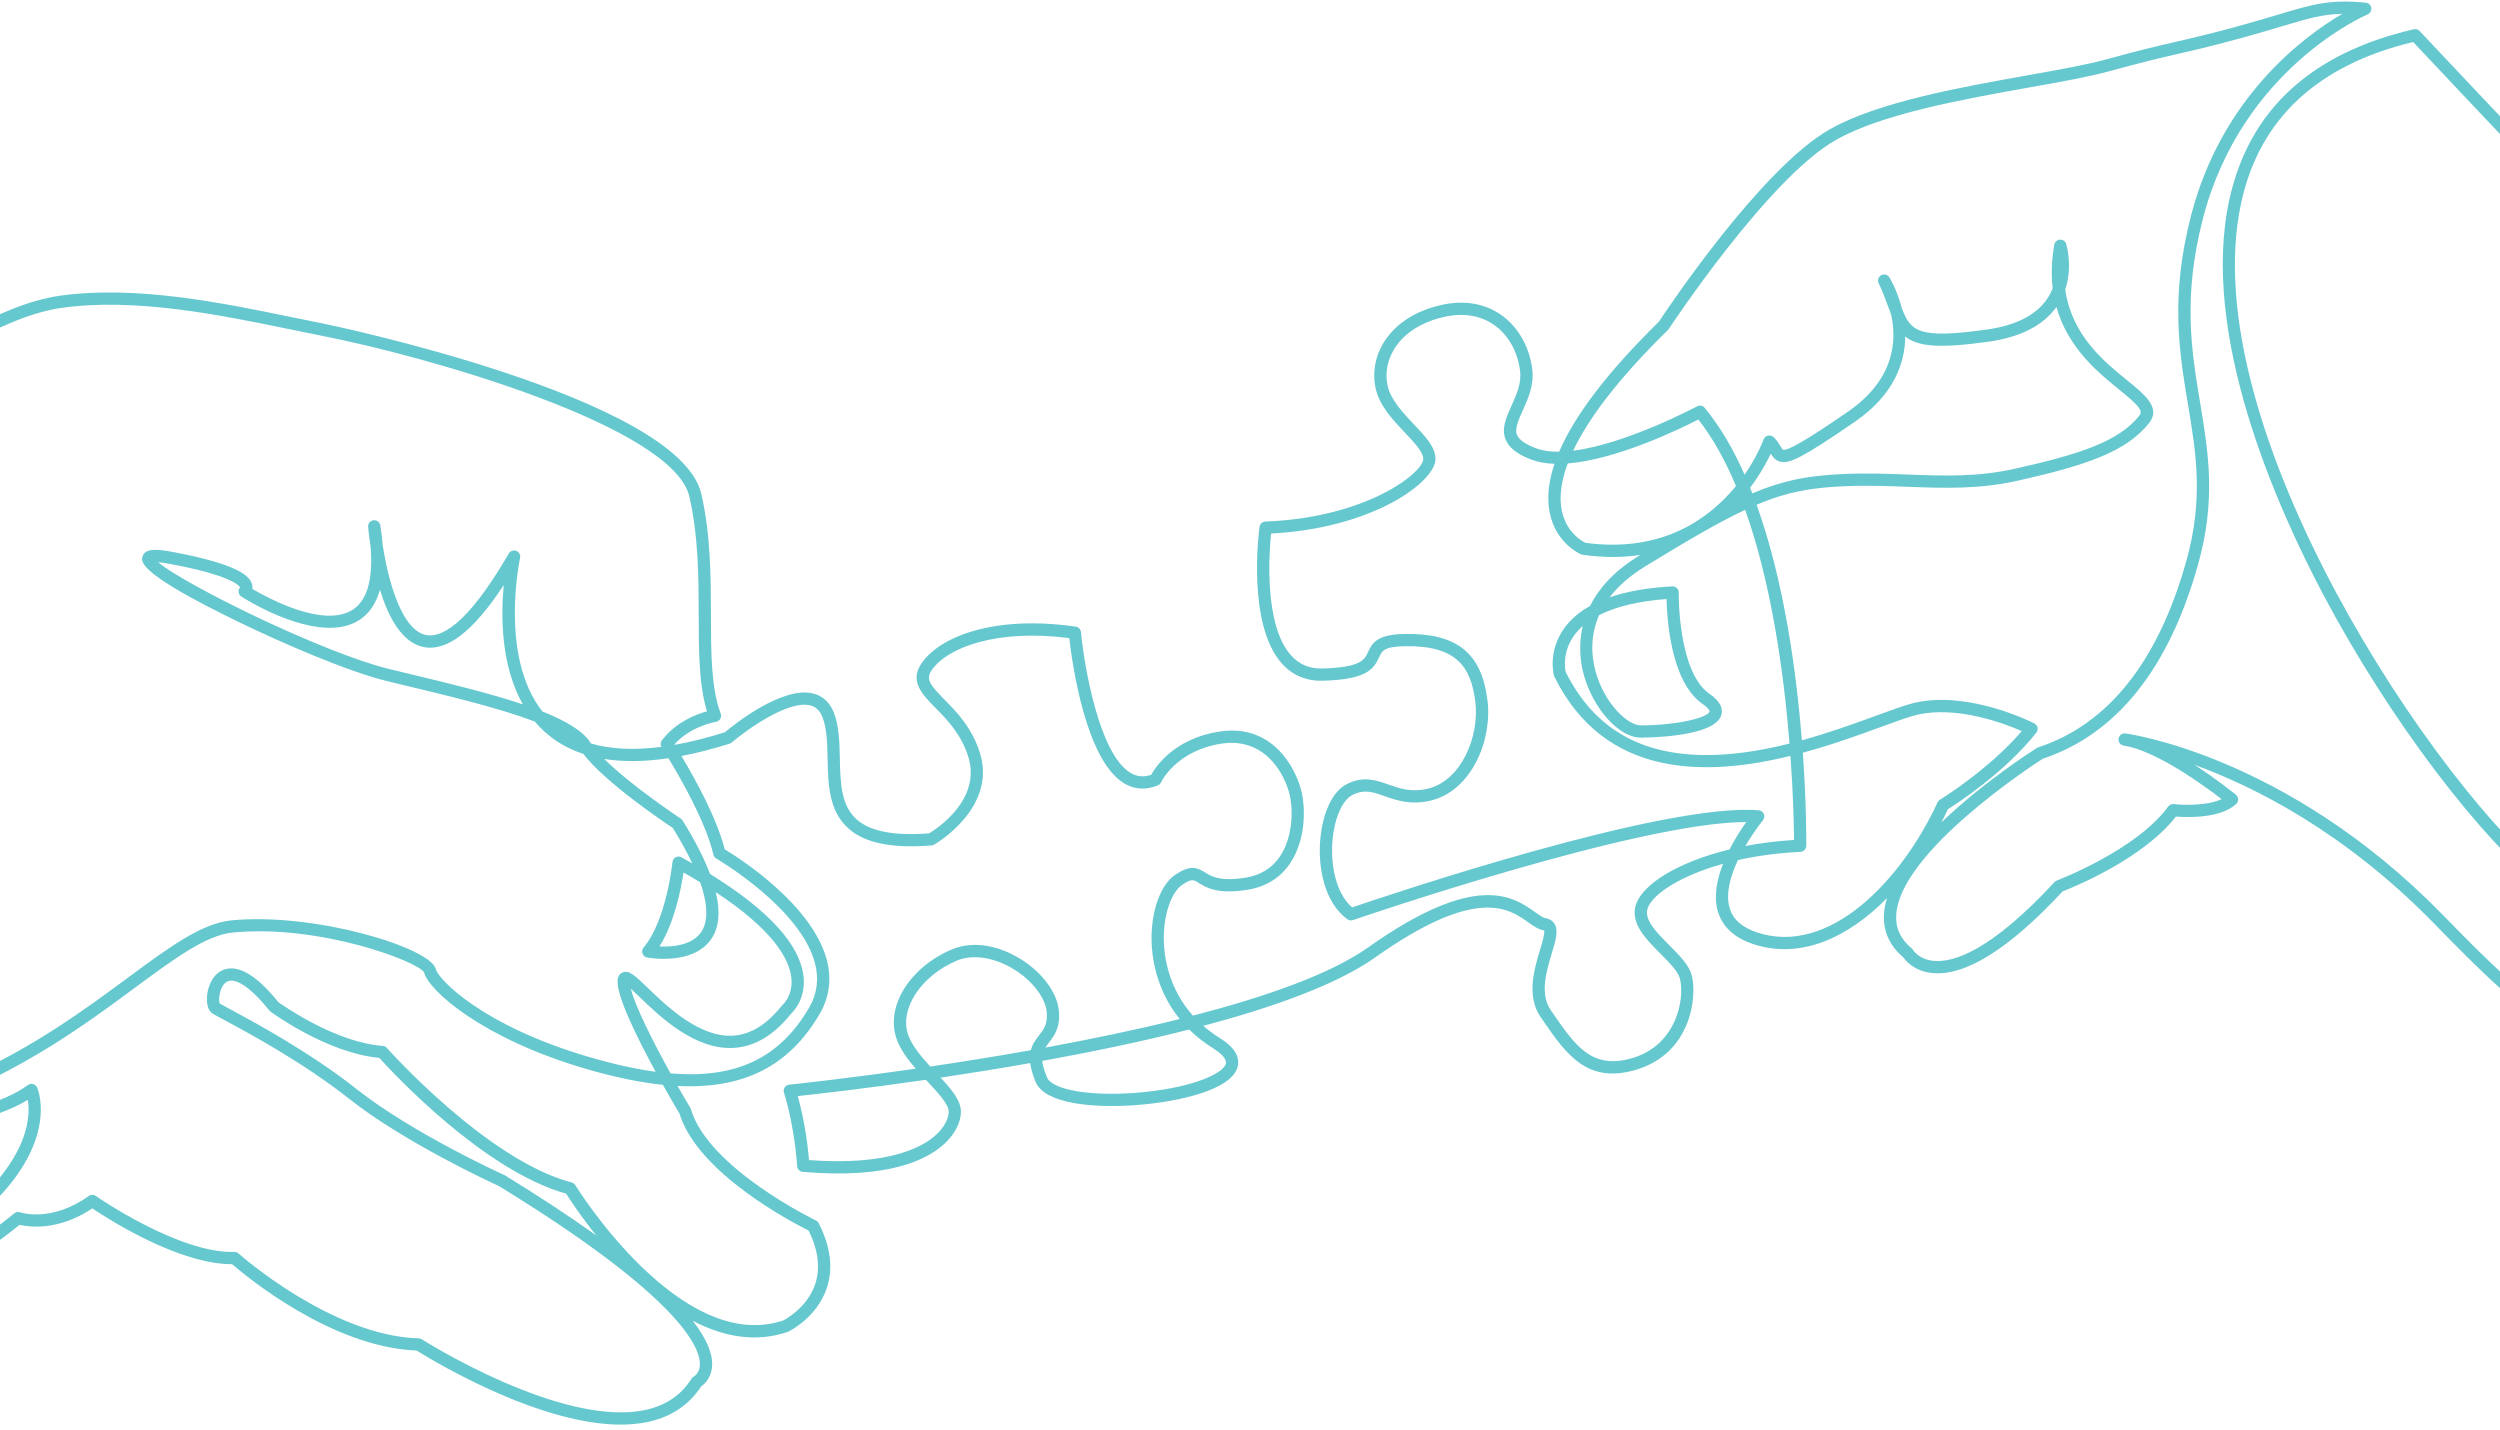 <svg width="320px" height="183px" viewBox="0 0 320 183" version="1.1" xmlns="http://www.w3.org/2000/svg"
     xmlns:xlink="http://www.w3.org/1999/xlink">
    <!-- Generator: Sketch 50 (54983) - http://www.bohemiancoding.com/sketch -->
    <desc>Created with Sketch.</desc>
    <defs></defs>
    <g id="Page-1" stroke="none" stroke-width="1" fill="none" fill-rule="evenodd">
        <g id="Mobile-Portrait-320" transform="translate(0, -1744)" fill="#65C8CE">
            <g id="Corp_prod" transform="translate(-83, 1630)">
                <g id="Page-1"
                   transform="translate(231.159, 213.759) rotate(-13) translate(-231.159, -213.759) translate(15.159, 121.759)">
                    <path d="M97.613,36.142 C100.177,39.611 115.555,52.218 123.513,56.196 L125.319,57.097 C130.179,59.519 135.122,61.983 139.01,64.375 C137.382,58.912 138.795,52.748 140.056,48.951 C134.869,53.9 130.973,55.66 128.195,54.325 C125.646,53.1 124.729,49.497 124.483,45.951 C123.62,47.553 122.48,48.618 121.068,49.136 C120.399,49.381 119.701,49.489 118.991,49.489 C113.549,49.49 107.299,43.129 107.002,42.824 C106.828,42.645 106.75,42.393 106.792,42.146 C106.827,41.939 106.944,41.755 107.114,41.636 C107.028,41.356 106.233,39.82 98.966,36.662 C98.362,36.399 97.925,36.239 97.613,36.142 M276.169,74.815 C285.511,78.349 292.404,75.32 296.596,72.072 C296.006,68.64 295.109,65.449 293.816,62.691 C291.369,63.31 282.567,65.348 276.264,64.41 C274.767,66.667 274.231,68.527 274.168,69.991 C274.042,72.913 275.782,74.499 276.169,74.815 M303.697,72.97 C305.797,72.97 307.84,73.212 310.196,73.641 C313.175,74.183 315.848,74.906 318.432,75.606 C322.821,76.795 326.965,77.918 331.939,77.95 C340.419,78.007 345.643,77.535 348.945,74.894 C349.578,74.387 349.083,73.541 347.166,71.082 C345.064,68.387 341.971,64.419 341.714,58.968 C339.532,60.906 336.342,61.703 332.229,61.34 C325.978,60.789 323.29,59.945 322.012,58.289 C321.204,61.629 318.909,65.261 313.26,67.486 C305.661,70.479 303.929,70.834 302.86,70.333 C302.255,70.051 302.025,69.516 301.864,69.045 C301.139,69.959 299.948,71.314 298.307,72.692 C298.348,72.945 298.386,73.199 298.423,73.455 C300.338,73.122 302.035,72.97 303.697,72.97 M149.075,98.502 C150.59,98.923 153.151,99.332 154.69,97.909 C155.625,97.044 156.404,95.271 155.997,91.662 C155.434,91.111 154.836,90.545 154.202,89.962 C153.438,91.911 151.647,95.955 149.075,98.502 M275.806,84.233 C273.96,86.708 273.664,89.382 273.747,91.209 C273.941,95.53 276.268,98.809 277.785,99.168 C282.127,100.197 286.377,100.178 286.812,99.441 C286.845,99.386 286.825,99.026 286.139,98.271 C282.849,94.653 284.141,86.758 284.679,84.166 C281.142,83.623 278.151,83.649 275.806,84.233 M270.002,90.357 C271.949,98.409 277.21,103.189 286.085,104.972 C289.277,105.614 292.63,105.793 295.858,105.732 C297.135,97.084 298.228,85.458 297.058,75.305 C293.551,76.056 289.198,77.392 282.958,79.478 C280.678,80.24 278.946,81.224 277.635,82.315 C279.95,82.068 282.662,82.214 285.76,82.753 C285.975,82.791 286.164,82.916 286.283,83.098 C286.402,83.281 286.44,83.505 286.387,83.716 C286.362,83.814 283.979,93.564 287.3,97.216 C288.365,98.387 288.655,99.403 288.163,100.237 C286.627,102.841 277.799,100.783 277.423,100.694 C274.783,100.068 272.381,95.757 272.179,91.28 C272.117,89.89 272.252,87.544 273.455,85.118 C272.961,85.384 272.516,85.69 272.121,86.034 C270.137,87.767 270.008,89.951 270.002,90.357 M146.802,114.652 C154.901,117.243 160.896,115.841 165.97,110.451 C167.377,108.958 168.055,107.136 167.988,105.038 C167.751,97.709 158.785,89.259 158.695,89.174 C158.536,89.026 158.446,88.818 158.446,88.601 C158.446,84.38 156.561,78.149 155.613,75.282 C152.536,75.036 149.858,74.45 147.585,73.525 C150.194,77.672 155.348,83.092 155.41,83.158 C155.489,83.24 155.549,83.339 155.586,83.447 C156.552,86.281 157.182,88.774 157.474,90.915 C163.763,97.154 166.687,102.367 166.173,106.441 C165.825,109.197 163.983,110.423 163.57,110.666 C160.837,112.837 158.118,113.723 155.487,113.3 C150.522,112.501 147.127,107.286 145.099,104.17 C144.826,103.751 144.536,103.305 144.282,102.939 C144.321,105.241 145.521,110.173 146.802,114.652 M287.405,117.239 C289.369,117.312 291.459,117.521 293.643,117.885 C293.986,116.347 294.814,112.457 295.62,107.298 C284.523,107.449 271.827,104.791 268.455,90.634 C268.443,90.584 268.436,90.533 268.434,90.482 C268.43,90.351 268.347,87.247 271.09,84.853 C272.127,83.948 273.412,83.272 274.936,82.83 C276.476,80.955 278.844,79.2 282.46,77.991 C282.538,77.965 282.617,77.939 282.695,77.912 C280.47,77.743 278.073,77.223 275.5,76.238 C275.438,76.214 275.378,76.182 275.323,76.143 C275.206,76.058 272.446,74.027 272.599,69.97 C272.67,68.087 273.339,66.119 274.6,64.074 C273.568,63.803 272.643,63.423 271.873,62.91 C270.245,61.825 269.398,60.79 269.208,59.651 C268.957,58.151 269.907,56.906 270.913,55.587 C271.854,54.351 272.828,53.075 272.99,51.458 C273.237,48.987 272.531,46.634 271.053,45.001 C269.616,43.413 267.522,42.574 264.997,42.574 C259.112,42.574 256.033,46.102 256.033,49.587 C256.033,51.409 257.181,53.364 258.194,55.088 C259.275,56.928 260.209,58.517 259.917,59.975 C259.331,62.901 250.09,66.889 237.244,64.612 C236.427,67.015 233.712,75.844 236.232,80.39 C236.998,81.772 238.167,82.603 239.806,82.931 C244.621,83.893 245.278,83.03 245.913,82.195 C246.769,81.071 247.688,80.268 251.026,80.983 C257.528,82.376 260.044,85.544 259.441,91.574 C258.912,96.858 254.751,102.514 249.4,102.514 C246.8,102.514 245.163,101.471 243.848,100.633 C242.494,99.771 241.516,99.148 239.842,99.567 C238.444,99.916 236.919,101.983 236.047,104.71 C235.198,107.36 234.864,111.196 236.589,113.575 C241.268,113.094 278.42,109.432 290.093,113.166 C290.371,113.255 290.576,113.49 290.627,113.778 C290.677,114.065 290.563,114.356 290.333,114.534 C290.302,114.558 288.91,115.641 287.405,117.239 M313.724,118.478 C313.335,118.973 312.932,119.463 312.517,119.947 C318.905,116.117 326.065,113.585 326.57,113.409 C326.631,113.388 326.694,113.374 326.757,113.368 C336.153,112.509 344.165,106.145 350.57,94.451 C354.558,87.171 354.927,81.226 355.317,74.933 C355.743,68.07 356.183,60.973 361.137,51.448 C368.37,37.54 380.347,32.351 385.811,30.639 C383.313,30.109 381.361,30.234 377.874,30.457 C376.537,30.542 375.022,30.639 373.17,30.72 C368.96,30.903 366.542,30.903 364.203,30.903 C361.881,30.903 359.479,30.903 355.304,31.084 C352.547,31.204 348.859,31.019 344.588,30.804 C336.107,30.379 325.554,29.849 319.03,31.782 C309.48,34.611 292.897,50.394 292.732,50.554 C292.69,50.592 292.646,50.627 292.598,50.656 C284.612,55.53 279.944,59.635 277.304,62.98 C284.116,63.68 293.91,61.047 294.035,61.014 C294.394,60.915 294.775,61.086 294.943,61.42 C296.341,64.214 297.327,67.437 297.993,70.899 C300.194,68.904 301.338,67.12 301.369,67.07 C301.51,66.844 301.756,66.705 302.023,66.702 C302.293,66.713 302.539,66.829 302.687,67.051 C303.02,67.551 303.175,68.018 303.3,68.395 C303.368,68.601 303.463,68.884 303.524,68.913 C304.363,69.304 309.984,67.091 312.685,66.027 C319.451,63.363 320.861,58.583 320.883,55.121 C320.831,54.785 320.784,54.43 320.737,54.057 C320.623,53.129 320.493,52.077 320.229,50.886 C320.139,50.482 320.379,50.077 320.778,49.962 C321.176,49.849 321.595,50.063 321.733,50.454 C321.749,50.499 322.34,52.23 322.392,54.635 C322.832,57.844 323.59,59.004 332.367,59.778 C336.198,60.116 339.074,59.372 340.918,57.568 C341.257,57.236 341.546,56.882 341.792,56.518 C341.974,54.848 342.429,53.056 343.244,51.139 C343.386,50.805 343.738,50.611 344.095,50.672 C344.452,50.731 344.722,51.028 344.748,51.389 C344.758,51.535 344.938,54.401 343.315,57.053 C342.819,62.955 346.077,67.134 348.403,70.118 C350.263,72.503 351.869,74.563 349.925,76.118 C346.257,79.051 340.767,79.575 331.928,79.519 C326.752,79.485 322.511,78.336 318.022,77.12 C315.469,76.428 312.829,75.713 309.916,75.183 C305.837,74.442 302.789,74.267 298.627,74.998 C299.859,85.292 298.786,96.95 297.493,105.682 C301.237,105.524 304.737,105.088 307.522,104.74 C309.716,104.467 311.448,104.251 312.608,104.251 C319.74,104.251 326.678,110.023 326.969,110.268 C327.149,110.419 327.251,110.643 327.248,110.878 C327.245,111.113 327.137,111.333 326.954,111.48 C321.898,115.525 315.074,118.01 313.724,118.478 M179.391,121.272 C183.386,121.593 187.812,121.899 192.409,122.132 C192.793,121.391 193.351,120.933 193.877,120.502 C194.649,119.869 195.316,119.321 195.493,117.724 C195.704,115.828 194.457,113.259 192.39,111.331 C190.305,109.386 187.8,108.451 185.69,108.836 C180.771,109.731 177.122,113.276 177.554,116.74 C177.734,118.177 178.543,119.774 179.391,121.272 M286.071,118.779 C284.697,120.52 283.548,122.574 283.651,124.491 C283.734,126.024 284.622,127.286 286.364,128.35 C294.606,133.386 305.757,126.166 312.631,117.33 C312.726,117.207 312.856,117.116 313.003,117.067 C313.075,117.043 319.956,114.732 325.182,110.865 C323.222,109.408 317.859,105.819 312.608,105.819 C311.545,105.819 309.856,106.029 307.716,106.296 C304.851,106.654 301.191,107.11 297.253,107.256 C296.221,113.833 295.132,118.436 295.003,118.969 C294.907,119.374 294.507,119.63 294.101,119.557 C291.197,119.029 288.499,118.795 286.071,118.779 M193.521,123.798 C193.451,124.335 193.478,125.028 193.634,125.967 C193.92,127.681 198.375,129.572 204.227,130.464 C210.868,131.475 215.681,130.711 216.332,129.423 C216.668,128.758 215.762,127.706 215.193,127.138 C214.201,126.149 213.397,125.131 212.75,124.11 C206.459,124.254 199.844,124.1 193.521,123.798 M161.573,129.45 C171.483,132.522 176.252,131.07 178.229,129.91 C179.619,129.095 180.259,128.081 180.394,127.404 C180.584,126.456 179.576,124.72 178.601,123.042 C178.554,122.962 178.508,122.881 178.461,122.8 C170.501,122.138 164.346,121.424 162.016,121.141 C162.177,124.775 161.776,128.068 161.573,129.45 M92.585,92.951 C92.786,93.143 93.202,93.508 93.714,93.957 C96.319,96.243 102.419,101.597 107.203,107.576 C112.925,114.727 123.048,122.471 123.15,122.548 C123.176,122.568 123.201,122.589 123.224,122.612 C126.932,126.256 130.151,129.633 132.872,132.727 C131.47,129.823 130.612,127.48 130.318,126.642 C120.703,121.41 112.206,106.626 110.928,104.331 C104.573,102.225 98.925,95.699 98.684,95.418 C98.639,95.366 98.601,95.308 98.572,95.246 C96.912,91.78 95.204,89.997 94.001,90.477 C93.021,90.869 92.505,92.492 92.585,92.951 M71.009,113.129 C71.227,113.129 71.44,113.219 71.593,113.388 C71.678,113.484 80.278,122.958 87.248,124.352 C87.445,124.392 87.62,124.505 87.735,124.669 C87.826,124.799 96.966,137.628 107.763,140.443 C107.9,140.479 108.026,140.552 108.125,140.654 C108.274,140.806 123.134,155.844 134.094,155.9 C134.114,155.9 134.134,155.9 134.154,155.9 C136.745,155.9 138.927,155.032 140.641,153.318 C140.744,153.216 140.873,153.143 141.014,153.11 C141.033,153.104 141.805,152.876 142.08,151.808 C142.602,149.778 141.704,142.981 122.159,123.764 C121.444,123.216 111.633,115.623 105.978,108.555 C101.28,102.684 95.253,97.395 92.68,95.136 C92.039,94.573 91.616,94.202 91.413,94 C90.663,93.25 91.16,91.779 91.331,91.346 C91.795,90.165 92.822,88.885 94.313,88.832 C96.208,88.772 98.098,90.661 99.94,94.472 C100.591,95.209 106.002,101.179 111.695,102.93 C111.891,102.99 112.056,103.125 112.154,103.305 C112.245,103.474 121.42,120.215 131.324,125.401 C131.504,125.496 131.64,125.655 131.704,125.848 C131.785,126.09 139.938,150.027 153.737,148.712 C154.114,148.615 157.13,147.77 158.765,145.111 C159.892,143.279 160.14,140.965 159.505,138.233 C157.82,136.848 147.311,127.905 146.756,119.908 C146.574,119.341 146.089,117.813 145.516,115.854 C142.709,114.894 139.689,113.5 136.426,111.673 C124.294,104.88 119.015,97.338 118.966,94.94 C118.516,93.43 107.365,85.926 96.253,84.477 C92.858,84.035 88.265,86.028 82.453,88.551 C73.39,92.487 60.965,97.881 44.144,97.881 C44.025,97.881 43.907,97.881 43.787,97.88 C52.348,99.152 61.441,99.717 66.31,97.6 C66.528,97.505 66.777,97.515 66.988,97.625 C67.198,97.735 67.347,97.935 67.393,98.167 C67.422,98.318 68.075,101.9 64.546,106.25 C59.636,112.302 46.934,119.477 14.76,121.491 C27.253,121.811 45.909,120.711 60.911,113.211 C61.155,113.089 61.445,113.103 61.677,113.248 C61.821,113.336 65.34,115.426 70.708,113.189 C70.806,113.148 70.908,113.129 71.009,113.129 M430.708,183.469 C430.549,183.469 430.389,183.422 430.25,183.322 C426.413,180.558 421.566,179.823 421.518,179.816 C421.477,179.81 421.437,179.801 421.397,179.788 C417.766,178.654 415.726,179.106 413.925,179.502 C412.938,179.72 412.007,179.926 410.976,179.82 C389.888,177.639 378.339,158.676 371.44,147.346 L371.008,146.638 C362.503,132.692 352.583,124.483 345.755,120.05 C348.146,122.512 349.916,124.789 350.056,124.971 C350.194,125.151 350.248,125.381 350.204,125.604 C350.16,125.826 350.021,126.018 349.824,126.131 C347.428,127.5 343.297,126.39 341.947,125.967 C336.62,130.297 327.154,131.817 325.66,132.034 C317.287,137.701 311.001,139.855 306.969,138.433 C304.851,137.687 304.087,136.161 303.891,135.673 C302.497,133.787 302.11,131.771 302.741,129.68 C302.931,129.049 303.212,128.426 303.572,127.814 C297.624,131.582 291.048,133.049 285.546,129.689 C283.36,128.353 282.196,126.632 282.085,124.573 C281.979,122.597 282.891,120.584 284.103,118.815 C278.389,119.068 274.496,120.573 273.448,122.145 C272.579,123.448 273.83,125.454 275.041,127.395 C276.044,129.002 276.992,130.52 276.992,131.943 C276.992,134.86 274.6,141.438 267.494,141.984 C260.845,142.493 259.073,138.041 257.197,133.323 L256.958,132.722 C255.731,129.657 257.503,126.554 258.796,124.288 C259.241,123.507 259.908,122.34 259.874,121.969 C259.864,121.964 259.85,121.958 259.831,121.95 C259.178,121.689 258.684,121.134 258.113,120.49 C256.103,118.227 252.74,114.439 237.999,120.486 C232.529,122.73 224.013,123.75 214.612,124.059 C215.093,124.723 215.652,125.381 216.3,126.028 C217.847,127.57 218.328,128.949 217.732,130.13 C216.355,132.856 209.469,132.848 203.991,132.014 C198.565,131.187 192.589,129.232 192.088,126.225 C191.918,125.209 191.889,124.391 191.959,123.72 C187.891,123.509 183.969,123.241 180.362,122.955 C181.402,124.767 182.204,126.353 181.932,127.711 C181.671,129.02 180.583,130.348 179.023,131.263 C176.28,132.872 170.831,134.087 160.451,130.74 C160.078,130.62 159.851,130.242 159.92,129.856 C159.928,129.809 160.745,125.167 160.397,120.304 C160.381,120.07 160.47,119.84 160.641,119.679 C160.811,119.517 161.045,119.44 161.278,119.47 C161.472,119.495 168.103,120.324 177.516,121.118 C176.794,119.757 176.173,118.33 175.998,116.934 C175.455,112.586 179.588,108.351 185.409,107.294 C188.044,106.814 190.978,107.868 193.46,110.184 C195.909,112.469 197.319,115.496 197.052,117.898 C196.804,120.129 195.732,121.008 194.872,121.714 C194.662,121.886 194.465,122.048 194.288,122.223 C200.089,122.489 206.113,122.628 211.867,122.527 C209.714,118.096 210.205,113.857 210.627,111.893 C211.419,108.21 213.365,105.201 215.469,104.408 C217.637,103.59 218.376,104.104 219.257,104.981 C219.927,105.648 220.845,106.563 224.111,106.795 C226.06,106.937 227.721,106.381 229.045,105.149 C231.245,103.1 232.044,99.651 232.044,97.831 C232.044,94.884 230.555,89.787 224.973,89.383 C219.125,88.958 216.396,92.426 216.369,92.461 C216.248,92.618 216.071,92.725 215.875,92.757 C214.241,93.029 212.841,92.615 211.718,91.527 C207.551,87.49 208.723,74.838 209.067,71.843 C200.2,68.545 193.488,69.536 190.96,71.901 C189.968,72.829 190.331,73.635 191.713,75.888 C192.898,77.822 194.374,80.228 194.618,83.644 C195.144,91.011 186.347,93.685 186.258,93.711 C186.149,93.742 186.035,93.751 185.923,93.734 C180.873,92.992 177.635,91.508 176.022,89.2 C174.093,86.441 174.785,83.119 175.453,79.906 C175.858,77.959 176.241,76.118 176.001,74.56 C175.868,73.694 175.483,73.11 174.823,72.776 C172.204,71.448 166.107,74.029 163.979,75.136 C163.885,75.184 163.783,75.214 163.679,75.222 C161.404,75.404 159.276,75.457 157.3,75.381 C158.291,78.441 159.925,84.08 160.01,88.262 C161.537,89.743 169.318,97.641 169.555,104.987 C169.637,107.517 168.815,109.717 167.112,111.527 C161.846,117.12 155.525,118.75 147.318,116.419 C147.648,117.527 147.975,118.579 148.279,119.52 C148.299,119.583 148.311,119.648 148.315,119.714 C148.776,127.554 160.575,137.084 160.695,137.179 C160.829,137.286 160.924,137.434 160.966,137.601 C161.785,140.877 161.49,143.686 160.09,145.95 C157.995,149.339 154.199,150.216 154.038,150.252 C154.008,150.259 153.978,150.264 153.947,150.267 C149.52,150.71 145.673,148.916 142.442,146.137 C143.622,148.676 144.008,150.735 143.577,152.28 C143.196,153.648 142.251,154.323 141.613,154.562 C139.616,156.491 137.108,157.469 134.155,157.469 C134.131,157.469 134.108,157.469 134.084,157.468 C122.958,157.41 108.87,143.624 107.157,141.905 C96.624,139.038 88.015,127.72 86.633,125.824 C80.005,124.313 72.552,116.711 70.799,114.841 C65.928,116.684 62.403,115.358 61.248,114.795 C35.999,127.198 1.018,122.05 0.666,121.998 C0.263,121.936 -0.026,121.575 0.002,121.168 C0.03,120.761 0.366,120.444 0.773,120.438 C42.774,119.855 57.973,111.863 63.328,105.262 C65.355,102.764 65.809,100.619 65.882,99.44 C53.786,103.474 24.323,95.527 23.038,95.177 C22.623,95.063 22.376,94.638 22.485,94.222 C22.594,93.806 23.018,93.554 23.434,93.659 C50.926,100.531 69.522,92.456 81.828,87.113 C87.863,84.493 92.63,82.423 96.456,82.922 C107.045,84.303 120.534,92.058 120.534,94.908 C120.534,96.193 124.7,103.311 137.192,110.305 C139.99,111.871 142.581,113.109 144.991,114.019 C143.681,109.337 142.258,103.374 142.889,101.482 C143.1,100.848 143.533,100.702 143.772,100.671 C144.623,100.561 145.184,101.425 146.413,103.314 C148.3,106.212 151.457,111.063 155.736,111.752 C157.927,112.106 160.249,111.314 162.639,109.402 C162.679,109.37 162.722,109.342 162.767,109.319 C162.827,109.286 164.359,108.432 164.622,106.201 C164.901,103.825 163.781,99.776 157.663,93.348 C157.689,95.953 157.051,97.864 155.751,99.064 C152.719,101.861 147.444,99.622 147.22,99.525 C146.964,99.414 146.786,99.175 146.753,98.898 C146.721,98.621 146.838,98.347 147.061,98.179 C150.723,95.434 153.101,88.422 153.125,88.352 C153.209,88.102 153.413,87.91 153.668,87.843 C153.922,87.775 154.195,87.841 154.392,88.017 C154.792,88.376 155.183,88.731 155.563,89.084 C155.252,87.65 154.795,86.005 154.156,84.114 C153.18,83.081 147.01,76.461 145.13,72.3 C143.394,71.248 141.98,69.932 140.892,68.351 C140.559,67.868 140.264,67.37 140.003,66.861 C135.966,64.156 130.07,61.217 124.619,58.5 L122.811,57.598 C118.195,55.291 110.833,49.859 105.932,45.91 C94.883,37.005 95.519,35.644 95.79,35.062 C96.324,33.918 98.033,34.546 99.592,35.224 C107.689,38.743 108.664,40.572 108.692,41.641 C108.698,41.849 108.663,42.033 108.603,42.195 C110.333,43.834 116.402,49.176 120.529,47.663 C122.579,46.91 123.923,44.493 124.536,40.461 C124.638,39.117 124.773,38.124 124.823,37.779 C124.883,37.362 125.261,37.067 125.682,37.112 C126.101,37.157 126.41,37.524 126.382,37.945 C126.32,38.852 126.229,39.705 126.111,40.506 C125.794,44.85 125.96,51.513 128.875,52.912 C130.597,53.739 134.202,53.064 141.598,45.153 C141.862,44.871 142.293,44.824 142.612,45.041 C142.932,45.259 143.045,45.677 142.879,46.026 C142.82,46.15 137.405,57.723 141.244,65.826 C143.878,67.648 145.746,69.413 146.323,71.071 C146.339,71.117 146.356,71.164 146.374,71.211 C148.672,72.5 151.572,73.318 155.059,73.662 C154.983,73.37 155.081,73.059 155.316,72.864 C157.586,70.972 160.353,70.598 161.772,70.541 C161.518,67.017 162.484,62.785 163.503,58.325 C164.559,53.699 165.757,48.457 165.757,43.252 C165.757,34.058 137.291,18.285 124.305,12.501 C123.147,11.985 121.913,11.419 120.616,10.824 C112.494,7.1 102.386,2.464 92.875,1.637 C85.39,0.987 74.559,5.009 63.093,9.268 C57.869,11.208 52.467,13.215 47.354,14.764 C31.392,19.6 1.188,23.523 0.885,23.563 C0.452,23.618 0.062,23.315 0.007,22.886 C-0.049,22.456 0.255,22.063 0.684,22.007 C0.986,21.969 31.062,18.061 46.899,13.263 C51.966,11.728 57.345,9.73 62.547,7.798 C74.182,3.476 85.173,-0.607 93.011,0.075 C102.793,0.925 113.038,5.624 121.27,9.399 C122.561,9.991 123.79,10.555 124.943,11.069 C125.367,11.258 167.325,30.517 167.325,43.252 C167.325,48.633 166.107,53.968 165.032,58.674 C163.959,63.374 162.945,67.814 163.419,71.221 C163.451,71.456 163.376,71.693 163.213,71.866 C163.05,72.039 162.817,72.129 162.582,72.111 C162.549,72.108 159.326,71.898 156.748,73.738 C156.753,73.755 156.759,73.772 156.766,73.789 C158.799,73.896 161.009,73.857 163.398,73.671 C164.746,72.986 171.891,69.532 175.532,71.377 C176.644,71.941 177.342,72.959 177.551,74.321 C177.834,76.16 177.404,78.227 176.989,80.226 C176.36,83.245 175.767,86.097 177.307,88.302 C178.642,90.212 181.478,91.474 185.974,92.156 C187.099,91.787 193.46,89.441 193.053,83.755 C192.837,80.721 191.472,78.496 190.376,76.708 C189.091,74.614 187.879,72.636 189.888,70.756 C192.915,67.924 200.371,66.777 210.204,70.598 C210.542,70.729 210.746,71.074 210.697,71.433 C210.139,75.599 209.43,87.127 212.81,90.401 C213.504,91.075 214.339,91.35 215.344,91.247 C216.173,90.334 219.307,87.399 225.086,87.819 C231.816,88.306 233.612,94.342 233.612,97.831 C233.612,99.633 232.881,103.721 230.113,106.297 C228.458,107.837 226.401,108.528 223.999,108.36 C220.152,108.085 218.947,106.886 218.15,106.093 C217.564,105.51 217.407,105.353 216.024,105.875 C214.672,106.384 212.912,108.728 212.16,112.223 C211.758,114.094 211.288,118.25 213.616,122.489 C223.246,122.236 231.965,121.266 237.405,119.035 C253.175,112.567 257,116.874 259.286,119.449 C259.725,119.943 260.105,120.37 260.414,120.495 C261.002,120.729 261.248,121.131 261.351,121.426 C261.687,122.388 261.046,123.511 260.158,125.065 C258.96,127.164 257.469,129.777 258.414,132.139 L258.655,132.744 C260.454,137.269 261.868,140.844 267.374,140.421 C273.062,139.983 275.423,134.683 275.423,131.943 C275.423,130.968 274.553,129.574 273.711,128.225 C272.305,125.973 270.712,123.42 272.143,121.275 C273.659,119.001 278.587,117.286 285.328,117.212 C286.352,115.992 287.42,114.97 288.202,114.275 C274.791,111.162 236.72,115.138 236.323,115.18 C236.064,115.205 235.811,115.106 235.644,114.91 C233.226,112.079 233.495,107.538 234.552,104.232 C235.386,101.626 237.114,98.632 239.462,98.045 C241.792,97.463 243.265,98.403 244.69,99.311 C245.952,100.115 247.257,100.946 249.4,100.946 C253.835,100.946 257.429,95.925 257.88,91.418 C258.313,87.091 257.257,83.922 250.698,82.517 C248.067,81.953 247.687,82.453 247.162,83.145 C246.093,84.549 244.849,85.538 239.498,84.468 C237.409,84.051 235.848,82.934 234.859,81.148 C231.59,75.247 235.813,63.921 235.994,63.442 C236.129,63.085 236.5,62.878 236.876,62.949 C249.61,65.398 258.034,61.389 258.379,59.667 C258.553,58.796 257.722,57.381 256.842,55.883 C255.727,53.986 254.465,51.836 254.465,49.587 C254.465,45.323 258.082,41.006 264.997,41.006 C267.978,41.006 270.474,42.024 272.216,43.949 C273.991,45.909 274.842,48.703 274.551,51.615 C274.345,53.672 273.184,55.195 272.16,56.537 C271.331,57.624 270.616,58.562 270.755,59.393 C270.865,60.055 271.534,60.8 272.743,61.605 C273.5,62.11 274.451,62.465 275.528,62.702 C278.574,58.546 283.981,54.085 291.708,49.361 C293.001,48.132 308.873,33.155 318.584,30.278 C325.365,28.27 336.066,28.806 344.667,29.238 C348.899,29.451 352.554,29.634 355.235,29.518 C359.446,29.335 361.864,29.335 364.203,29.335 C366.525,29.335 368.926,29.335 373.102,29.153 C374.938,29.073 376.445,28.977 377.774,28.892 C382.496,28.589 384.65,28.451 389.063,29.922 C389.405,30.036 389.624,30.367 389.596,30.726 C389.568,31.085 389.299,31.379 388.944,31.439 C388.773,31.468 371.706,34.526 362.528,52.172 C357.727,61.402 357.298,68.33 356.882,75.03 C356.481,81.503 356.102,87.617 351.946,95.204 C345.297,107.344 336.904,113.977 326.999,114.921 C325.534,115.446 306.579,122.383 304.242,130.134 C303.747,131.775 304.064,133.308 305.211,134.819 C305.267,134.893 305.31,134.976 305.337,135.065 C305.352,135.11 305.789,136.377 307.546,136.973 C309.999,137.806 315.006,137.381 324.929,130.634 C325.03,130.566 325.146,130.522 325.266,130.506 C325.374,130.492 336.039,129.022 341.265,124.493 C341.478,124.308 341.775,124.252 342.041,124.347 C343.179,124.752 346.165,125.54 348.149,125.101 C346.369,122.934 341.376,117.163 337.477,115.606 C337.079,115.447 336.882,114.999 337.035,114.599 C337.187,114.199 337.632,113.995 338.035,114.141 C338.228,114.211 357.462,121.414 372.347,145.822 L372.779,146.531 C379.528,157.612 390.823,176.159 411.138,178.26 C411.914,178.339 412.689,178.169 413.586,177.971 C415.471,177.555 417.815,177.038 421.807,178.274 C422.059,178.313 422.962,178.467 424.206,178.816 C414.013,171.115 393.843,155.396 386.077,145.945 C379.308,137.704 371.364,119.92 366.76,102.696 C363.382,90.062 358.84,66.491 366.363,50.58 C371.369,39.99 380.763,34.621 394.284,34.621 C394.563,34.621 394.821,34.769 394.961,35.01 C395.042,35.148 403.055,48.886 407.356,56.15 C409.153,59.184 411.003,63.265 412.962,67.586 C417.489,77.573 423.123,90.002 431.178,96.022 C431.525,96.282 431.596,96.773 431.336,97.12 C431.077,97.466 430.586,97.538 430.239,97.278 C421.861,91.016 416.134,78.384 411.533,68.233 C409.593,63.953 407.76,59.91 406.006,56.949 C402.111,50.371 395.178,38.493 393.835,36.191 C381.214,36.308 372.451,41.373 367.781,51.25 C355.155,77.956 375.608,130.731 387.289,144.949 C397.523,157.404 430.836,181.807 431.171,182.053 C431.52,182.307 431.597,182.797 431.343,183.146 C431.19,183.357 430.951,183.469 430.708,183.469"
                          id="Fill-1"></path>
                </g>
            </g>
        </g>
    </g>
</svg>
